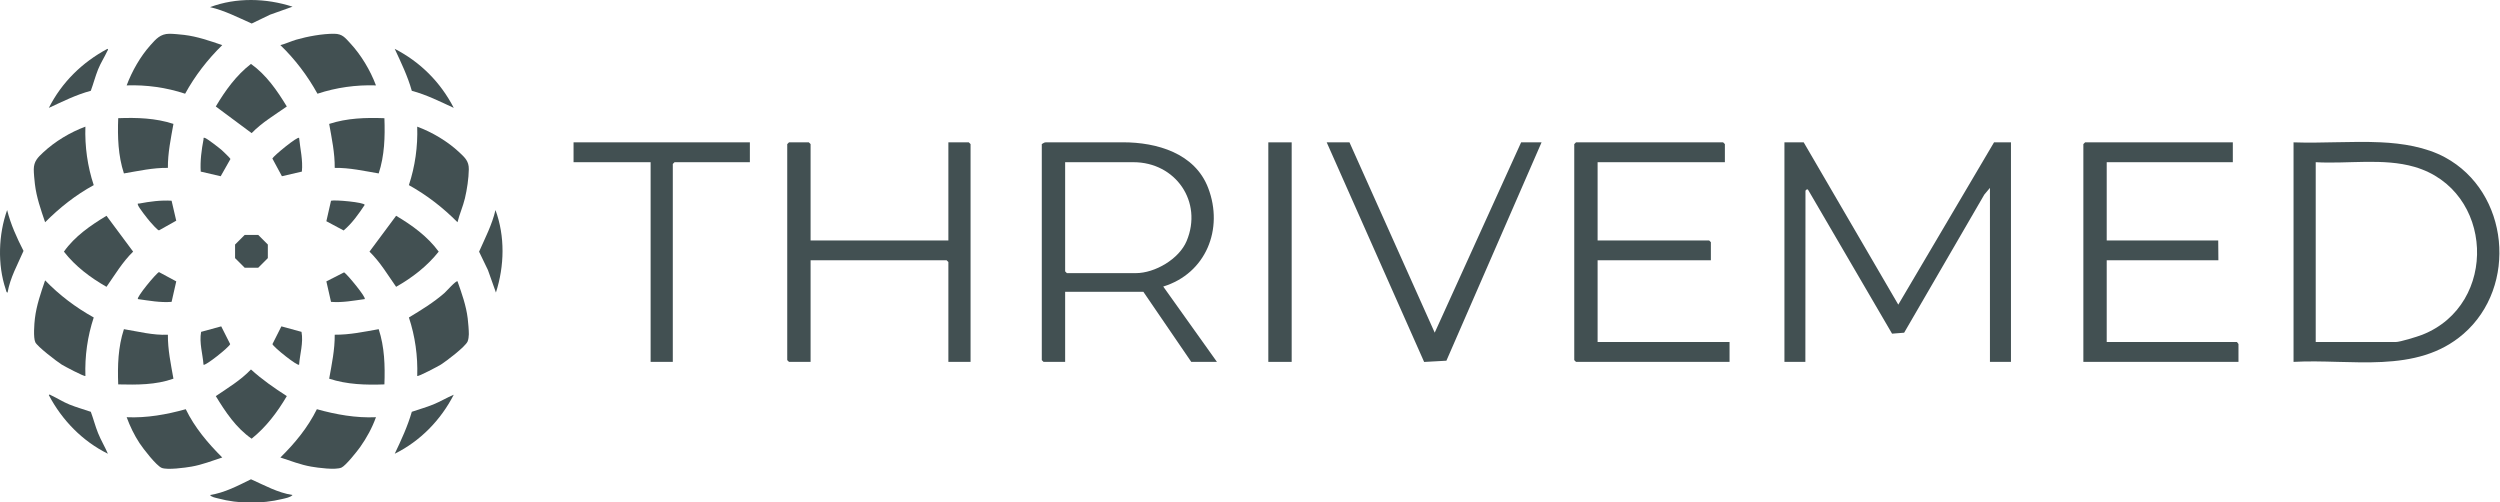 <svg width="2141" height="430" viewBox="0 0 2141 430" fill="none" xmlns="http://www.w3.org/2000/svg">
<g clip-path="url(#clip0_5026_48)">
<path d="M1546.12 309.91H1528.19V121.91H1544.69L1625.69 260.89L1707.69 121.91H1722.19V309.91H1704.19V160.91L1699.39 166.61L1630.71 284.93L1620.36 285.75L1548.68 162.94C1547.95 161.17 1546.21 162.96 1546.21 163.42" fill="#425052"/>
<path d="M1964.19 309.91V121.91C1988.8 122.79 2014.2 120.75 2038.73 121.87C2057.28 122.71 2077.42 125.84 2093.87 134.73C2148.84 164.42 2156.59 245.26 2109.71 285.94C2069.46 320.87 2013.15 307.14 1964.18 309.91H1964.19ZM1983.19 292.91H2051.69C2055.42 292.91 2070.27 288.32 2074.45 286.67C2140.02 260.79 2136.03 162.66 2067.7 142.89C2041.17 135.21 2010.58 140.5 1983.18 138.91V292.91H1983.19Z" fill="#425052"/>
<path d="M892.189 123.41C893.299 122.85 894.189 121.91 895.479 121.91C911.549 121.91 943.929 121.87 961.729 121.87C990.579 121.87 1023.25 131.1 1034.67 160.93C1048.15 196.11 1032.77 234.17 996.199 245.4L1042.19 309.91H1020.19L979.189 249.91H912.189V309.91H893.689L892.189 308.41V123.41ZM912.189 138.91V232.41L913.689 233.91H972.689C989.109 233.91 1009.74 221.86 1016.22 206.44C1030.32 172.86 1006.81 138.91 970.689 138.91H912.189Z" fill="#425052"/>
<path d="M694.189 205.91H812.189V121.91H829.689L831.189 123.41V309.91H812.189V224.41L810.689 222.91H694.189V309.91H675.689L674.189 308.41V123.41L675.689 121.91H692.689L694.189 123.41V205.91Z" fill="#425052"/>
<path d="M1477.19 138.91H1368.19V205.91H1463.69L1465.19 207.41V222.91H1368.19V292.91H1481.19V309.91H1349.69L1348.19 308.41V123.41L1349.69 121.91H1475.69L1477.19 123.41V138.91Z" fill="#425052"/>
<path d="M1899.83 222.91H1804.19V292.91H1915.69L1917.03 294.57V309.91H1784.19V123.41L1785.69 121.91H1912.19V138.91H1804.19V205.91H1899.69" fill="#425052"/>
<path d="M1320.19 121.91L1238.7 308.91L1219.63 309.97L1136.19 121.91H1155.69L1228.69 284.89L1302.69 121.91H1320.19Z" fill="#425052"/>
<path d="M642.189 121.91V138.91H577.689L576.189 140.41V309.91H557.189V138.91H491.189V121.91H642.189Z" fill="#425052"/>
<path d="M1106.19 121.91H1086.19V309.91H1106.19V121.91Z" fill="#425052"/>
<path d="M190.335 391.8C181.625 394.63 173.115 398.02 164.015 399.6C158.385 400.58 143.305 402.62 138.505 400.7C133.875 398.85 122.605 384.23 119.525 379.55C114.995 372.68 111.305 365.01 108.475 357.3C125.675 358.07 142.615 355.02 159.085 350.44C166.775 366.23 178.015 379.51 190.345 391.8H190.335Z" fill="#425052"/>
<path d="M73.134 321.97C72.374 322.81 54.854 313.49 52.814 312.2C48.654 309.57 31.864 296.74 30.214 293.05C28.434 289.07 29.334 277.39 29.894 272.71C31.234 261.47 35.014 250.71 38.634 240.1C50.924 252.82 64.814 263.28 80.274 271.89C74.934 288 72.574 304.98 73.144 321.97H73.134Z" fill="#425052"/>
<path d="M321.975 357.29C318.755 366.31 314.045 374.94 308.515 382.75C305.845 386.52 296.095 398.8 292.475 400.42C287.405 402.69 272.395 400.63 266.435 399.6C257.335 398.02 248.825 394.63 240.115 391.8C252.575 379.58 263.585 366.18 271.375 350.44C287.845 355.03 304.785 358.07 321.985 357.3L321.975 357.29Z" fill="#425052"/>
<path d="M190.335 38.63C177.735 51 167.055 64.76 158.545 80.26C142.435 74.92 125.455 72.56 108.465 73.13C113.055 60.91 120.175 48.36 128.915 38.61C133.645 33.33 137.345 29.01 144.985 28.92C148.075 28.89 154.505 29.51 157.715 29.89C168.955 31.23 179.715 35.01 190.325 38.63H190.335Z" fill="#425052"/>
<path d="M391.806 240.9C395.456 251.25 399.216 261.7 400.546 272.71C400.966 276.23 401.546 282.8 401.516 286.26C401.496 288.08 401.166 290.82 400.446 292.46C398.496 296.91 382.376 309.2 377.636 312.2C375.586 313.49 358.076 322.81 357.316 321.97C357.876 304.97 355.526 288 350.186 271.89C360.756 265.51 371.276 259.09 380.606 250.95C382.196 249.57 390.586 240 391.826 240.91L391.806 240.9Z" fill="#425052"/>
<path d="M321.975 73.13C304.975 72.57 288.005 74.92 271.895 80.26C263.295 64.81 252.825 50.91 240.105 38.62C244.745 37.5 249.005 35.35 253.575 34.02C263.205 31.23 276.285 28.81 286.265 28.92C293.245 28.99 295.535 32.29 299.915 37C309.285 47.08 317.155 60.27 321.975 73.13Z" fill="#425052"/>
<path d="M73.135 108.46C72.575 125.46 74.925 142.43 80.265 158.54C64.755 167 51.075 177.86 38.635 190.33C35.015 179.72 31.235 168.96 29.895 157.72C29.515 154.5 28.895 148.09 28.925 144.99C28.995 138.12 32.355 134.86 37.005 130.52C47.115 121.09 60.185 113.23 73.135 108.46Z" fill="#425052"/>
<path d="M391.806 190.33C379.386 177.81 365.606 167.13 350.166 158.54C355.506 142.43 357.866 125.45 357.296 108.46C370.186 113.24 383.386 121.08 393.426 130.52C398.116 134.93 401.606 138.02 401.496 145C401.386 152.73 399.956 162.26 398.166 169.81C396.506 176.81 393.496 183.37 391.796 190.34L391.806 190.33Z" fill="#425052"/>
<path d="M91.204 184.8L114.014 215.5C104.884 224.35 98.444 235.32 91.204 245.63C77.414 237.77 64.544 228.11 54.734 215.51C64.034 202.32 77.574 193.05 91.204 184.8Z" fill="#425052"/>
<path d="M214.925 54.73C228.035 64.05 237.405 77.62 245.625 91.2C235.315 98.45 224.345 104.88 215.505 114.01L184.805 91.2C192.945 77.5 202.225 64.61 214.925 54.73Z" fill="#425052"/>
<path d="M339.236 184.8C352.986 192.94 366.166 202.49 375.706 215.5C365.766 228 353.086 237.8 339.236 245.63C331.986 235.32 325.556 224.35 316.426 215.5L339.236 184.8Z" fill="#425052"/>
<path d="M214.925 316.41C224.455 325.07 234.835 332.26 245.625 339.22C237.595 352.88 227.945 365.73 215.505 375.69C202.195 366.52 193.095 352.8 184.805 339.22C195.255 332.14 206.125 325.63 214.925 316.41Z" fill="#425052"/>
<path d="M148.535 106.11C146.315 118.55 143.665 131.03 143.785 143.77C131.025 143.57 118.585 146.44 106.125 148.52C101.105 133.11 100.645 117.31 101.235 101.21C117.325 100.62 133.135 101.07 148.535 106.1V106.11Z" fill="#425052"/>
<path d="M329.206 101.22C329.796 117.31 329.336 133.12 324.316 148.53C311.846 146.44 299.416 143.57 286.656 143.78C286.776 131.04 284.116 118.56 281.906 106.12C297.316 101.1 313.116 100.64 329.206 101.23V101.22Z" fill="#425052"/>
<path d="M143.785 286.65C143.655 299.39 146.335 311.86 148.525 324.3C133.365 329.72 117.155 329.57 101.235 329.2C100.645 313.11 101.095 297.3 106.125 281.9C118.595 283.92 131.035 287.26 143.785 286.65Z" fill="#425052"/>
<path d="M324.316 281.9C329.336 297.31 329.796 313.11 329.206 329.2C313.116 329.79 297.306 329.34 281.906 324.31C284.126 311.87 286.776 299.39 286.656 286.65C299.396 286.77 311.876 284.11 324.316 281.9Z" fill="#425052"/>
<path d="M388.605 338.03C377.485 359.7 359.965 377.77 338.045 388.59C343.615 376.88 349.065 365.17 352.675 352.66C358.745 350.56 364.975 348.86 370.935 346.44C376.895 344.02 382.585 340.59 388.605 338.03Z" fill="#425052"/>
<path d="M77.766 352.66C80.016 358.68 81.576 364.95 83.986 370.92C86.436 377.02 89.846 382.57 92.396 388.59C70.566 377.78 53.136 359.87 41.836 338.42C42.286 337.31 43.356 338.36 44.006 338.66C49.206 341.07 53.896 344.17 59.496 346.44C65.456 348.86 71.696 350.56 77.756 352.66H77.766Z" fill="#425052"/>
<path d="M388.605 92.39C376.805 86.96 365.305 81.14 352.665 77.76C349.135 65.2 343.485 53.59 338.035 41.82C359.985 53.11 377.295 70.43 388.595 92.38L388.605 92.39Z" fill="#425052"/>
<path d="M77.766 77.76C65.126 81.13 53.626 86.96 41.826 92.39C52.926 70.47 70.396 53.37 91.996 41.83C93.106 42.28 92.056 43.35 91.756 44C89.346 49.2 86.226 53.88 83.976 59.49C81.576 65.47 80.006 71.74 77.756 77.76H77.766Z" fill="#425052"/>
<path d="M250.535 5.72L231.305 12.56L215.565 20.15C203.855 14.98 192.475 9.03 179.895 6.11C202.415 -2.31 227.815 -1.62 250.535 5.72Z" fill="#425052"/>
<path d="M424.715 250.52L417.875 231.29L410.285 215.55C415.455 203.84 421.405 192.46 424.325 179.88C432.615 202.47 432.025 227.73 424.715 250.52Z" fill="#425052"/>
<path d="M6.505 250.53C5.355 250.65 5.205 248.63 4.895 247.74C-2.255 226.58 -1.335 200.8 6.105 179.89C9.185 192.2 14.395 203.64 20.145 214.88C15.105 226.55 8.665 237.8 6.495 250.54L6.505 250.53Z" fill="#425052"/>
<path d="M250.535 423.92C248.785 425.96 244.275 426.73 241.565 427.38C224.165 431.6 204.245 431.54 186.945 426.89C184.785 426.31 181.045 425.76 179.895 423.92C192.345 422.01 203.775 415.94 214.945 410.45C226.505 415.59 237.825 421.99 250.535 423.92Z" fill="#425052"/>
<path d="M171.906 146.95C171.336 137.64 172.576 128.43 174.306 119.31C174.466 118.46 173.876 117.61 175.466 118.1C177.536 118.74 187.686 126.62 189.906 128.55C190.946 129.45 197.326 135.61 197.366 136.15L188.996 150.93L171.896 146.96L171.906 146.95Z" fill="#425052"/>
<path d="M146.955 171.91L150.925 189L136.155 197.29C135.015 197.31 129.695 191.22 128.545 189.9C126.435 187.47 118.835 177.87 118.095 175.46C117.605 173.87 118.455 174.46 119.305 174.3C128.425 172.57 137.635 171.33 146.945 171.9L146.955 171.91Z" fill="#425052"/>
<path d="M312.346 256.15C302.756 257.46 293.246 259.3 283.486 258.52L279.496 240.98L294.706 233.24C297.196 234.73 313.876 254.78 312.346 256.15Z" fill="#425052"/>
<path d="M150.945 240.98L146.955 258.52C137.195 259.29 127.695 257.46 118.095 256.14C116.595 254.8 133.375 234.37 136.145 233.01L150.945 240.97V240.98Z" fill="#425052"/>
<path d="M256.156 118.09C257.136 127.76 259.506 137.12 258.526 146.95L241.436 150.92L233.246 135.73C234.636 133.18 254.836 116.56 256.156 118.09Z" fill="#425052"/>
<path d="M189.455 279.49L197.125 294.7C196.045 297.52 175.545 313.8 174.285 312.34C173.595 302.93 170.525 293.74 172.225 284.2L189.455 279.49Z" fill="#425052"/>
<path d="M256.154 312.34C254.894 313.8 234.394 297.52 233.314 294.7L240.984 279.49L258.214 284.2C259.914 293.74 256.844 302.93 256.154 312.34Z" fill="#425052"/>
<path d="M279.496 189.45L283.486 171.91C286.576 170.93 312.206 173.23 312.326 175.48C307.076 183.37 301.556 191.19 294.296 197.37L279.496 189.46V189.45Z" fill="#425052"/>
<path d="M221.154 201.2H209.534L201.314 209.42V221.05L209.534 229.27H221.154L229.374 221.05V209.42L221.154 201.2Z" fill="#425052"/>
</g>
<defs>
<clipPath id="clip0_5026_48">
<rect width="2141" height="430" fill="white"/>
</clipPath>
</defs>
</svg>
